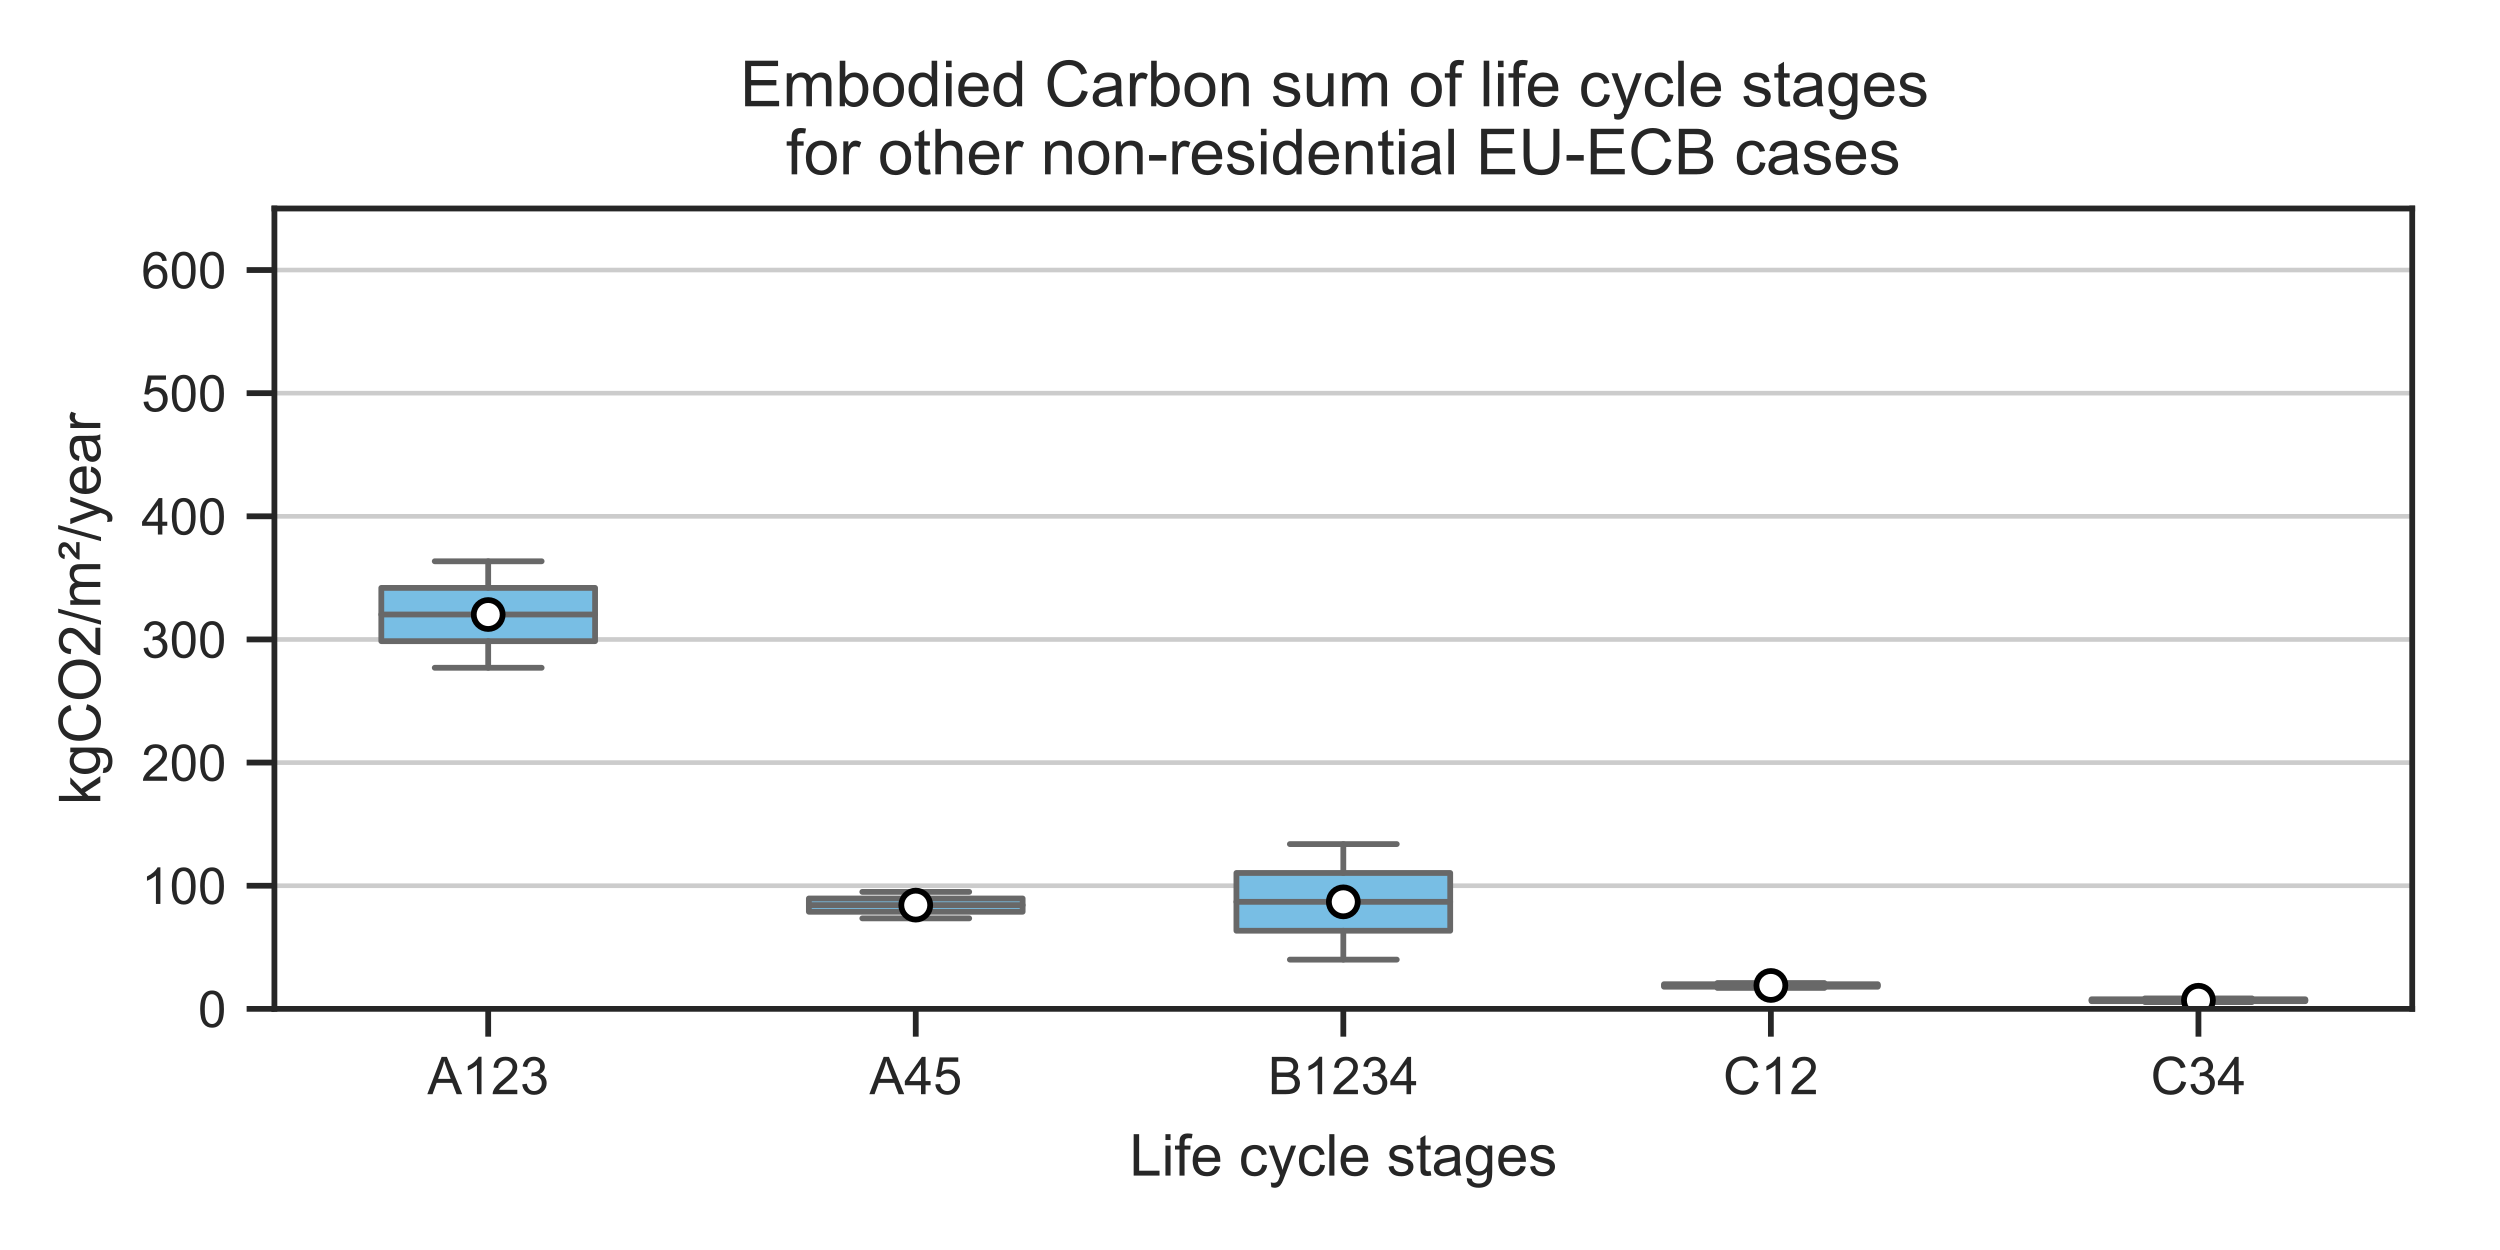 <?xml version="1.0" encoding="utf-8" standalone="no"?>
<!DOCTYPE svg PUBLIC "-//W3C//DTD SVG 1.1//EN"
  "http://www.w3.org/Graphics/SVG/1.1/DTD/svg11.dtd">
<!-- Created with matplotlib (http://matplotlib.org/) -->
<svg height="216pt" version="1.1" viewBox="0 0 432 216" width="432pt" xmlns="http://www.w3.org/2000/svg" xmlns:xlink="http://www.w3.org/1999/xlink">
 <defs>
  <style type="text/css">
*{stroke-linecap:butt;stroke-linejoin:round;}
  </style>
 </defs>
 <g id="figure_1">
  <g id="patch_1">
   <path d="M 0 216 
L 432 216 
L 432 0 
L 0 0 
z
" style="fill:#ffffff;"/>
  </g>
  <g id="axes_1">
   <g id="patch_2">
    <path d="M 47.418 174.332 
L 416.832 174.332 
L 416.832 36.024 
L 47.418 36.024 
z
" style="fill:#ffffff;"/>
   </g>
   <g id="matplotlib.axis_1">
    <g id="xtick_1">
     <g id="line2d_1">
      <defs>
       <path d="M 0 0 
L 0 4.8 
" id="m5467f6db87" style="stroke:#262626;"/>
      </defs>
      <g>
       <use style="fill:#262626;stroke:#262626;" x="84.359" xlink:href="#m5467f6db87" y="174.332"/>
      </g>
     </g>
     <g id="text_1">
      <!-- A123 -->
      <defs>
       <path d="M -0.141 0 
L 27.344 71.578 
L 37.547 71.578 
L 66.844 0 
L 56.062 0 
L 47.703 21.688 
L 17.781 21.688 
L 9.906 0 
z
M 20.516 29.391 
L 44.781 29.391 
L 37.312 49.219 
Q 33.891 58.25 32.234 64.062 
Q 30.859 57.172 28.375 50.391 
z
" id="ArialMT-41"/>
       <path d="M 37.25 0 
L 28.469 0 
L 28.469 56 
Q 25.297 52.984 20.141 49.953 
Q 14.984 46.922 10.891 45.406 
L 10.891 53.906 
Q 18.266 57.375 23.781 62.297 
Q 29.297 67.234 31.594 71.875 
L 37.25 71.875 
z
" id="ArialMT-31"/>
       <path d="M 50.344 8.453 
L 50.344 0 
L 3.031 0 
Q 2.938 3.172 4.047 6.109 
Q 5.859 10.938 9.828 15.625 
Q 13.812 20.312 21.344 26.469 
Q 33.016 36.031 37.109 41.625 
Q 41.219 47.219 41.219 52.203 
Q 41.219 57.422 37.469 61 
Q 33.734 64.594 27.734 64.594 
Q 21.391 64.594 17.578 60.781 
Q 13.766 56.984 13.719 50.25 
L 4.688 51.172 
Q 5.609 61.281 11.656 66.578 
Q 17.719 71.875 27.938 71.875 
Q 38.234 71.875 44.234 66.156 
Q 50.25 60.453 50.25 52 
Q 50.25 47.703 48.484 43.547 
Q 46.734 39.406 42.656 34.812 
Q 38.578 30.219 29.109 22.219 
Q 21.188 15.578 18.938 13.203 
Q 16.703 10.844 15.234 8.453 
z
" id="ArialMT-32"/>
       <path d="M 4.203 18.891 
L 12.984 20.062 
Q 14.5 12.594 18.141 9.297 
Q 21.781 6 27 6 
Q 33.203 6 37.469 10.297 
Q 41.75 14.594 41.75 20.953 
Q 41.75 27 37.797 30.922 
Q 33.844 34.859 27.734 34.859 
Q 25.25 34.859 21.531 33.891 
L 22.516 41.609 
Q 23.391 41.5 23.922 41.5 
Q 29.547 41.5 34.031 44.422 
Q 38.531 47.359 38.531 53.469 
Q 38.531 58.297 35.25 61.469 
Q 31.984 64.656 26.812 64.656 
Q 21.688 64.656 18.266 61.422 
Q 14.844 58.203 13.875 51.766 
L 5.078 53.328 
Q 6.688 62.156 12.391 67.016 
Q 18.109 71.875 26.609 71.875 
Q 32.469 71.875 37.391 69.359 
Q 42.328 66.844 44.938 62.5 
Q 47.562 58.156 47.562 53.266 
Q 47.562 48.641 45.062 44.828 
Q 42.578 41.016 37.703 38.766 
Q 44.047 37.312 47.562 32.688 
Q 51.078 28.078 51.078 21.141 
Q 51.078 11.766 44.234 5.25 
Q 37.406 -1.266 26.953 -1.266 
Q 17.531 -1.266 11.297 4.344 
Q 5.078 9.969 4.203 18.891 
z
" id="ArialMT-33"/>
      </defs>
      <g style="fill:#262626;" transform="translate(73.85 189.074)scale(0.09 -0.09)">
       <use xlink:href="#ArialMT-41"/>
       <use x="66.699" xlink:href="#ArialMT-31"/>
       <use x="122.314" xlink:href="#ArialMT-32"/>
       <use x="177.93" xlink:href="#ArialMT-33"/>
      </g>
     </g>
    </g>
    <g id="xtick_2">
     <g id="line2d_2">
      <g>
       <use style="fill:#262626;stroke:#262626;" x="158.242" xlink:href="#m5467f6db87" y="174.332"/>
      </g>
     </g>
     <g id="text_2">
      <!-- A45 -->
      <defs>
       <path d="M 32.328 0 
L 32.328 17.141 
L 1.266 17.141 
L 1.266 25.203 
L 33.938 71.578 
L 41.109 71.578 
L 41.109 25.203 
L 50.781 25.203 
L 50.781 17.141 
L 41.109 17.141 
L 41.109 0 
z
M 32.328 25.203 
L 32.328 57.469 
L 9.906 25.203 
z
" id="ArialMT-34"/>
       <path d="M 4.156 18.75 
L 13.375 19.531 
Q 14.406 12.797 18.141 9.391 
Q 21.875 6 27.156 6 
Q 33.5 6 37.891 10.781 
Q 42.281 15.578 42.281 23.484 
Q 42.281 31 38.062 35.344 
Q 33.844 39.703 27 39.703 
Q 22.75 39.703 19.328 37.766 
Q 15.922 35.844 13.969 32.766 
L 5.719 33.844 
L 12.641 70.609 
L 48.25 70.609 
L 48.25 62.203 
L 19.672 62.203 
L 15.828 42.969 
Q 22.266 47.469 29.344 47.469 
Q 38.719 47.469 45.156 40.969 
Q 51.609 34.469 51.609 24.266 
Q 51.609 14.547 45.953 7.469 
Q 39.062 -1.219 27.156 -1.219 
Q 17.391 -1.219 11.203 4.25 
Q 5.031 9.719 4.156 18.75 
z
" id="ArialMT-35"/>
      </defs>
      <g style="fill:#262626;" transform="translate(150.236 189.074)scale(0.09 -0.09)">
       <use xlink:href="#ArialMT-41"/>
       <use x="66.699" xlink:href="#ArialMT-34"/>
       <use x="122.314" xlink:href="#ArialMT-35"/>
      </g>
     </g>
    </g>
    <g id="xtick_3">
     <g id="line2d_3">
      <g>
       <use style="fill:#262626;stroke:#262626;" x="232.125" xlink:href="#m5467f6db87" y="174.332"/>
      </g>
     </g>
     <g id="text_3">
      <!-- B1234 -->
      <defs>
       <path d="M 7.328 0 
L 7.328 71.578 
L 34.188 71.578 
Q 42.391 71.578 47.344 69.406 
Q 52.297 67.234 55.094 62.719 
Q 57.906 58.203 57.906 53.266 
Q 57.906 48.688 55.422 44.625 
Q 52.938 40.578 47.906 38.094 
Q 54.391 36.188 57.875 31.594 
Q 61.375 27 61.375 20.75 
Q 61.375 15.719 59.25 11.391 
Q 57.125 7.078 54 4.734 
Q 50.875 2.391 46.156 1.188 
Q 41.453 0 34.625 0 
z
M 16.797 41.5 
L 32.281 41.5 
Q 38.578 41.5 41.312 42.328 
Q 44.922 43.406 46.75 45.891 
Q 48.578 48.391 48.578 52.156 
Q 48.578 55.719 46.875 58.422 
Q 45.172 61.141 41.984 62.141 
Q 38.812 63.141 31.109 63.141 
L 16.797 63.141 
z
M 16.797 8.453 
L 34.625 8.453 
Q 39.203 8.453 41.062 8.797 
Q 44.344 9.375 46.531 10.734 
Q 48.734 12.109 50.141 14.719 
Q 51.562 17.328 51.562 20.75 
Q 51.562 24.75 49.516 27.703 
Q 47.469 30.672 43.828 31.859 
Q 40.188 33.062 33.344 33.062 
L 16.797 33.062 
z
" id="ArialMT-42"/>
      </defs>
      <g style="fill:#262626;" transform="translate(219.114 189.074)scale(0.09 -0.09)">
       <use xlink:href="#ArialMT-42"/>
       <use x="66.699" xlink:href="#ArialMT-31"/>
       <use x="122.314" xlink:href="#ArialMT-32"/>
       <use x="177.93" xlink:href="#ArialMT-33"/>
       <use x="233.545" xlink:href="#ArialMT-34"/>
      </g>
     </g>
    </g>
    <g id="xtick_4">
     <g id="line2d_4">
      <g>
       <use style="fill:#262626;stroke:#262626;" x="306.008" xlink:href="#m5467f6db87" y="174.332"/>
      </g>
     </g>
     <g id="text_4">
      <!-- C12 -->
      <defs>
       <path d="M 58.797 25.094 
L 68.266 22.703 
Q 65.281 11.031 57.547 4.906 
Q 49.812 -1.219 38.625 -1.219 
Q 27.047 -1.219 19.797 3.484 
Q 12.547 8.203 8.766 17.141 
Q 4.984 26.078 4.984 36.328 
Q 4.984 47.516 9.25 55.828 
Q 13.531 64.156 21.406 68.469 
Q 29.297 72.797 38.766 72.797 
Q 49.516 72.797 56.828 67.328 
Q 64.156 61.859 67.047 51.953 
L 57.719 49.75 
Q 55.219 57.562 50.484 61.125 
Q 45.75 64.703 38.578 64.703 
Q 30.328 64.703 24.781 60.734 
Q 19.234 56.781 16.984 50.109 
Q 14.75 43.453 14.75 36.375 
Q 14.75 27.25 17.406 20.438 
Q 20.062 13.625 25.672 10.25 
Q 31.297 6.891 37.844 6.891 
Q 45.797 6.891 51.312 11.469 
Q 56.844 16.062 58.797 25.094 
z
" id="ArialMT-43"/>
      </defs>
      <g style="fill:#262626;" transform="translate(297.753 189.074)scale(0.09 -0.09)">
       <use xlink:href="#ArialMT-43"/>
       <use x="72.217" xlink:href="#ArialMT-31"/>
       <use x="127.832" xlink:href="#ArialMT-32"/>
      </g>
     </g>
    </g>
    <g id="xtick_5">
     <g id="line2d_5">
      <g>
       <use style="fill:#262626;stroke:#262626;" x="379.891" xlink:href="#m5467f6db87" y="174.332"/>
      </g>
     </g>
     <g id="text_5">
      <!-- C34 -->
      <g style="fill:#262626;" transform="translate(371.636 189.074)scale(0.09 -0.09)">
       <use xlink:href="#ArialMT-43"/>
       <use x="72.217" xlink:href="#ArialMT-33"/>
       <use x="127.832" xlink:href="#ArialMT-34"/>
      </g>
     </g>
    </g>
    <g id="text_6">
     <!-- Life cycle stages -->
     <defs>
      <path d="M 7.328 0 
L 7.328 71.578 
L 16.797 71.578 
L 16.797 8.453 
L 52.047 8.453 
L 52.047 0 
z
" id="ArialMT-4c"/>
      <path d="M 6.641 61.469 
L 6.641 71.578 
L 15.438 71.578 
L 15.438 61.469 
z
M 6.641 0 
L 6.641 51.859 
L 15.438 51.859 
L 15.438 0 
z
" id="ArialMT-69"/>
      <path d="M 8.688 0 
L 8.688 45.016 
L 0.922 45.016 
L 0.922 51.859 
L 8.688 51.859 
L 8.688 57.375 
Q 8.688 62.594 9.625 65.141 
Q 10.891 68.562 14.078 70.672 
Q 17.281 72.797 23.047 72.797 
Q 26.766 72.797 31.25 71.922 
L 29.938 64.266 
Q 27.203 64.75 24.75 64.75 
Q 20.75 64.75 19.094 63.031 
Q 17.438 61.328 17.438 56.641 
L 17.438 51.859 
L 27.547 51.859 
L 27.547 45.016 
L 17.438 45.016 
L 17.438 0 
z
" id="ArialMT-66"/>
      <path d="M 42.094 16.703 
L 51.172 15.578 
Q 49.031 7.625 43.219 3.219 
Q 37.406 -1.172 28.375 -1.172 
Q 17 -1.172 10.328 5.828 
Q 3.656 12.844 3.656 25.484 
Q 3.656 38.578 10.391 45.797 
Q 17.141 53.031 27.875 53.031 
Q 38.281 53.031 44.875 45.953 
Q 51.469 38.875 51.469 26.031 
Q 51.469 25.25 51.422 23.688 
L 12.75 23.688 
Q 13.234 15.141 17.578 10.594 
Q 21.922 6.062 28.422 6.062 
Q 33.25 6.062 36.672 8.594 
Q 40.094 11.141 42.094 16.703 
z
M 13.234 30.906 
L 42.188 30.906 
Q 41.609 37.453 38.875 40.719 
Q 34.672 45.797 27.984 45.797 
Q 21.922 45.797 17.797 41.75 
Q 13.672 37.703 13.234 30.906 
z
" id="ArialMT-65"/>
      <path id="ArialMT-20"/>
      <path d="M 40.438 19 
L 49.078 17.875 
Q 47.656 8.938 41.812 3.875 
Q 35.984 -1.172 27.484 -1.172 
Q 16.844 -1.172 10.375 5.781 
Q 3.906 12.75 3.906 25.734 
Q 3.906 34.125 6.688 40.422 
Q 9.469 46.734 15.156 49.875 
Q 20.844 53.031 27.547 53.031 
Q 35.984 53.031 41.359 48.75 
Q 46.734 44.484 48.25 36.625 
L 39.703 35.297 
Q 38.484 40.531 35.375 43.156 
Q 32.281 45.797 27.875 45.797 
Q 21.234 45.797 17.078 41.031 
Q 12.938 36.281 12.938 25.984 
Q 12.938 15.531 16.938 10.797 
Q 20.953 6.062 27.391 6.062 
Q 32.562 6.062 36.031 9.234 
Q 39.5 12.406 40.438 19 
z
" id="ArialMT-63"/>
      <path d="M 6.203 -19.969 
L 5.219 -11.719 
Q 8.109 -12.5 10.25 -12.5 
Q 13.188 -12.5 14.938 -11.516 
Q 16.703 -10.547 17.828 -8.797 
Q 18.656 -7.469 20.516 -2.25 
Q 20.75 -1.516 21.297 -0.094 
L 1.609 51.859 
L 11.078 51.859 
L 21.875 21.828 
Q 23.969 16.109 25.641 9.812 
Q 27.156 15.875 29.25 21.625 
L 40.328 51.859 
L 49.125 51.859 
L 29.391 -0.875 
Q 26.219 -9.422 24.469 -12.641 
Q 22.125 -17 19.094 -19.016 
Q 16.062 -21.047 11.859 -21.047 
Q 9.328 -21.047 6.203 -19.969 
z
" id="ArialMT-79"/>
      <path d="M 6.391 0 
L 6.391 71.578 
L 15.188 71.578 
L 15.188 0 
z
" id="ArialMT-6c"/>
      <path d="M 3.078 15.484 
L 11.766 16.844 
Q 12.5 11.625 15.844 8.844 
Q 19.188 6.062 25.203 6.062 
Q 31.25 6.062 34.172 8.516 
Q 37.109 10.984 37.109 14.312 
Q 37.109 17.281 34.516 19 
Q 32.719 20.172 25.531 21.969 
Q 15.875 24.422 12.141 26.203 
Q 8.406 27.984 6.469 31.125 
Q 4.547 34.281 4.547 38.094 
Q 4.547 41.547 6.125 44.5 
Q 7.719 47.469 10.453 49.422 
Q 12.5 50.922 16.031 51.969 
Q 19.578 53.031 23.641 53.031 
Q 29.734 53.031 34.344 51.266 
Q 38.969 49.516 41.156 46.5 
Q 43.359 43.5 44.188 38.484 
L 35.594 37.312 
Q 35.016 41.312 32.203 43.547 
Q 29.391 45.797 24.266 45.797 
Q 18.219 45.797 15.625 43.797 
Q 13.031 41.797 13.031 39.109 
Q 13.031 37.406 14.109 36.031 
Q 15.188 34.625 17.484 33.688 
Q 18.797 33.203 25.25 31.453 
Q 34.578 28.953 38.25 27.359 
Q 41.938 25.781 44.031 22.75 
Q 46.141 19.734 46.141 15.234 
Q 46.141 10.844 43.578 6.953 
Q 41.016 3.078 36.172 0.953 
Q 31.344 -1.172 25.25 -1.172 
Q 15.141 -1.172 9.844 3.031 
Q 4.547 7.234 3.078 15.484 
z
" id="ArialMT-73"/>
      <path d="M 25.781 7.859 
L 27.047 0.094 
Q 23.344 -0.688 20.406 -0.688 
Q 15.625 -0.688 12.984 0.828 
Q 10.359 2.344 9.281 4.812 
Q 8.203 7.281 8.203 15.188 
L 8.203 45.016 
L 1.766 45.016 
L 1.766 51.859 
L 8.203 51.859 
L 8.203 64.703 
L 16.938 69.969 
L 16.938 51.859 
L 25.781 51.859 
L 25.781 45.016 
L 16.938 45.016 
L 16.938 14.703 
Q 16.938 10.938 17.406 9.859 
Q 17.875 8.797 18.922 8.156 
Q 19.969 7.516 21.922 7.516 
Q 23.391 7.516 25.781 7.859 
z
" id="ArialMT-74"/>
      <path d="M 40.438 6.391 
Q 35.547 2.25 31.031 0.531 
Q 26.516 -1.172 21.344 -1.172 
Q 12.797 -1.172 8.203 3 
Q 3.609 7.172 3.609 13.672 
Q 3.609 17.484 5.344 20.625 
Q 7.078 23.781 9.891 25.688 
Q 12.703 27.594 16.219 28.562 
Q 18.797 29.25 24.031 29.891 
Q 34.672 31.156 39.703 32.906 
Q 39.75 34.719 39.75 35.203 
Q 39.75 40.578 37.25 42.781 
Q 33.891 45.75 27.25 45.75 
Q 21.047 45.75 18.094 43.578 
Q 15.141 41.406 13.719 35.891 
L 5.125 37.062 
Q 6.297 42.578 8.984 45.969 
Q 11.672 49.359 16.75 51.188 
Q 21.828 53.031 28.516 53.031 
Q 35.156 53.031 39.297 51.469 
Q 43.453 49.906 45.406 47.531 
Q 47.359 45.172 48.141 41.547 
Q 48.578 39.312 48.578 33.453 
L 48.578 21.734 
Q 48.578 9.469 49.141 6.219 
Q 49.703 2.984 51.375 0 
L 42.188 0 
Q 40.828 2.734 40.438 6.391 
z
M 39.703 26.031 
Q 34.906 24.078 25.344 22.703 
Q 19.922 21.922 17.672 20.938 
Q 15.438 19.969 14.203 18.094 
Q 12.984 16.219 12.984 13.922 
Q 12.984 10.406 15.641 8.062 
Q 18.312 5.719 23.438 5.719 
Q 28.516 5.719 32.469 7.938 
Q 36.422 10.156 38.281 14.016 
Q 39.703 17 39.703 22.797 
z
" id="ArialMT-61"/>
      <path d="M 4.984 -4.297 
L 13.531 -5.562 
Q 14.062 -9.516 16.5 -11.328 
Q 19.781 -13.766 25.438 -13.766 
Q 31.547 -13.766 34.859 -11.328 
Q 38.188 -8.891 39.359 -4.5 
Q 40.047 -1.812 39.984 6.781 
Q 34.234 0 25.641 0 
Q 14.938 0 9.078 7.719 
Q 3.219 15.438 3.219 26.219 
Q 3.219 33.641 5.906 39.906 
Q 8.594 46.188 13.688 49.609 
Q 18.797 53.031 25.688 53.031 
Q 34.859 53.031 40.828 45.609 
L 40.828 51.859 
L 48.922 51.859 
L 48.922 7.031 
Q 48.922 -5.078 46.453 -10.125 
Q 44 -15.188 38.641 -18.109 
Q 33.297 -21.047 25.484 -21.047 
Q 16.219 -21.047 10.5 -16.875 
Q 4.781 -12.703 4.984 -4.297 
z
M 12.25 26.859 
Q 12.25 16.656 16.297 11.969 
Q 20.359 7.281 26.469 7.281 
Q 32.516 7.281 36.609 11.938 
Q 40.719 16.609 40.719 26.562 
Q 40.719 36.078 36.5 40.906 
Q 32.281 45.75 26.312 45.75 
Q 20.453 45.75 16.344 40.984 
Q 12.25 36.234 12.25 26.859 
z
" id="ArialMT-67"/>
     </defs>
     <g style="fill:#262626;" transform="translate(195.164 203.142)scale(0.1 -0.1)">
      <use xlink:href="#ArialMT-4c"/>
      <use x="55.615" xlink:href="#ArialMT-69"/>
      <use x="77.832" xlink:href="#ArialMT-66"/>
      <use x="105.615" xlink:href="#ArialMT-65"/>
      <use x="161.23" xlink:href="#ArialMT-20"/>
      <use x="189.014" xlink:href="#ArialMT-63"/>
      <use x="239.014" xlink:href="#ArialMT-79"/>
      <use x="289.014" xlink:href="#ArialMT-63"/>
      <use x="339.014" xlink:href="#ArialMT-6c"/>
      <use x="361.23" xlink:href="#ArialMT-65"/>
      <use x="416.846" xlink:href="#ArialMT-20"/>
      <use x="444.629" xlink:href="#ArialMT-73"/>
      <use x="494.629" xlink:href="#ArialMT-74"/>
      <use x="522.412" xlink:href="#ArialMT-61"/>
      <use x="578.027" xlink:href="#ArialMT-67"/>
      <use x="633.643" xlink:href="#ArialMT-65"/>
      <use x="689.258" xlink:href="#ArialMT-73"/>
     </g>
    </g>
   </g>
   <g id="matplotlib.axis_2">
    <g id="ytick_1">
     <g id="line2d_6">
      <path clip-path="url(#p25a6fee3be)" d="M 47.418 174.332 
L 416.832 174.332 
" style="fill:none;stroke:#cccccc;stroke-linecap:round;stroke-width:0.8;"/>
     </g>
     <g id="line2d_7">
      <defs>
       <path d="M 0 0 
L -4.8 0 
" id="ma7ec8ce6bd" style="stroke:#262626;"/>
      </defs>
      <g>
       <use style="fill:#262626;stroke:#262626;" x="47.418" xlink:href="#ma7ec8ce6bd" y="174.332"/>
      </g>
     </g>
     <g id="text_7">
      <!-- 0 -->
      <defs>
       <path d="M 4.156 35.297 
Q 4.156 48 6.766 55.734 
Q 9.375 63.484 14.516 67.672 
Q 19.672 71.875 27.484 71.875 
Q 33.25 71.875 37.594 69.547 
Q 41.938 67.234 44.766 62.859 
Q 47.609 58.5 49.219 52.219 
Q 50.828 45.953 50.828 35.297 
Q 50.828 22.703 48.234 14.969 
Q 45.656 7.234 40.5 3 
Q 35.359 -1.219 27.484 -1.219 
Q 17.141 -1.219 11.234 6.203 
Q 4.156 15.141 4.156 35.297 
z
M 13.188 35.297 
Q 13.188 17.672 17.312 11.828 
Q 21.438 6 27.484 6 
Q 33.547 6 37.672 11.859 
Q 41.797 17.719 41.797 35.297 
Q 41.797 52.984 37.672 58.781 
Q 33.547 64.594 27.391 64.594 
Q 21.344 64.594 17.719 59.469 
Q 13.188 52.938 13.188 35.297 
z
" id="ArialMT-30"/>
      </defs>
      <g style="fill:#262626;" transform="translate(34.224 177.481)scale(0.088 -0.088)">
       <use xlink:href="#ArialMT-30"/>
      </g>
     </g>
    </g>
    <g id="ytick_2">
     <g id="line2d_8">
      <path clip-path="url(#p25a6fee3be)" d="M 47.418 153.054 
L 416.832 153.054 
" style="fill:none;stroke:#cccccc;stroke-linecap:round;stroke-width:0.8;"/>
     </g>
     <g id="line2d_9">
      <g>
       <use style="fill:#262626;stroke:#262626;" x="47.418" xlink:href="#ma7ec8ce6bd" y="153.054"/>
      </g>
     </g>
     <g id="text_8">
      <!-- 100 -->
      <g style="fill:#262626;" transform="translate(24.437 156.203)scale(0.088 -0.088)">
       <use xlink:href="#ArialMT-31"/>
       <use x="55.615" xlink:href="#ArialMT-30"/>
       <use x="111.23" xlink:href="#ArialMT-30"/>
      </g>
     </g>
    </g>
    <g id="ytick_3">
     <g id="line2d_10">
      <path clip-path="url(#p25a6fee3be)" d="M 47.418 131.776 
L 416.832 131.776 
" style="fill:none;stroke:#cccccc;stroke-linecap:round;stroke-width:0.8;"/>
     </g>
     <g id="line2d_11">
      <g>
       <use style="fill:#262626;stroke:#262626;" x="47.418" xlink:href="#ma7ec8ce6bd" y="131.776"/>
      </g>
     </g>
     <g id="text_9">
      <!-- 200 -->
      <g style="fill:#262626;" transform="translate(24.437 134.925)scale(0.088 -0.088)">
       <use xlink:href="#ArialMT-32"/>
       <use x="55.615" xlink:href="#ArialMT-30"/>
       <use x="111.23" xlink:href="#ArialMT-30"/>
      </g>
     </g>
    </g>
    <g id="ytick_4">
     <g id="line2d_12">
      <path clip-path="url(#p25a6fee3be)" d="M 47.418 110.498 
L 416.832 110.498 
" style="fill:none;stroke:#cccccc;stroke-linecap:round;stroke-width:0.8;"/>
     </g>
     <g id="line2d_13">
      <g>
       <use style="fill:#262626;stroke:#262626;" x="47.418" xlink:href="#ma7ec8ce6bd" y="110.498"/>
      </g>
     </g>
     <g id="text_10">
      <!-- 300 -->
      <g style="fill:#262626;" transform="translate(24.437 113.647)scale(0.088 -0.088)">
       <use xlink:href="#ArialMT-33"/>
       <use x="55.615" xlink:href="#ArialMT-30"/>
       <use x="111.23" xlink:href="#ArialMT-30"/>
      </g>
     </g>
    </g>
    <g id="ytick_5">
     <g id="line2d_14">
      <path clip-path="url(#p25a6fee3be)" d="M 47.418 89.22 
L 416.832 89.22 
" style="fill:none;stroke:#cccccc;stroke-linecap:round;stroke-width:0.8;"/>
     </g>
     <g id="line2d_15">
      <g>
       <use style="fill:#262626;stroke:#262626;" x="47.418" xlink:href="#ma7ec8ce6bd" y="89.22"/>
      </g>
     </g>
     <g id="text_11">
      <!-- 400 -->
      <g style="fill:#262626;" transform="translate(24.437 92.369)scale(0.088 -0.088)">
       <use xlink:href="#ArialMT-34"/>
       <use x="55.615" xlink:href="#ArialMT-30"/>
       <use x="111.23" xlink:href="#ArialMT-30"/>
      </g>
     </g>
    </g>
    <g id="ytick_6">
     <g id="line2d_16">
      <path clip-path="url(#p25a6fee3be)" d="M 47.418 67.941 
L 416.832 67.941 
" style="fill:none;stroke:#cccccc;stroke-linecap:round;stroke-width:0.8;"/>
     </g>
     <g id="line2d_17">
      <g>
       <use style="fill:#262626;stroke:#262626;" x="47.418" xlink:href="#ma7ec8ce6bd" y="67.941"/>
      </g>
     </g>
     <g id="text_12">
      <!-- 500 -->
      <g style="fill:#262626;" transform="translate(24.437 71.091)scale(0.088 -0.088)">
       <use xlink:href="#ArialMT-35"/>
       <use x="55.615" xlink:href="#ArialMT-30"/>
       <use x="111.23" xlink:href="#ArialMT-30"/>
      </g>
     </g>
    </g>
    <g id="ytick_7">
     <g id="line2d_18">
      <path clip-path="url(#p25a6fee3be)" d="M 47.418 46.663 
L 416.832 46.663 
" style="fill:none;stroke:#cccccc;stroke-linecap:round;stroke-width:0.8;"/>
     </g>
     <g id="line2d_19">
      <g>
       <use style="fill:#262626;stroke:#262626;" x="47.418" xlink:href="#ma7ec8ce6bd" y="46.663"/>
      </g>
     </g>
     <g id="text_13">
      <!-- 600 -->
      <defs>
       <path d="M 49.75 54.047 
L 41.016 53.375 
Q 39.844 58.547 37.703 60.891 
Q 34.125 64.656 28.906 64.656 
Q 24.703 64.656 21.531 62.312 
Q 17.391 59.281 14.984 53.469 
Q 12.594 47.656 12.5 36.922 
Q 15.672 41.75 20.266 44.094 
Q 24.859 46.438 29.891 46.438 
Q 38.672 46.438 44.844 39.969 
Q 51.031 33.5 51.031 23.25 
Q 51.031 16.5 48.125 10.719 
Q 45.219 4.938 40.141 1.859 
Q 35.062 -1.219 28.609 -1.219 
Q 17.625 -1.219 10.688 6.859 
Q 3.766 14.938 3.766 33.5 
Q 3.766 54.25 11.422 63.672 
Q 18.109 71.875 29.438 71.875 
Q 37.891 71.875 43.281 67.141 
Q 48.688 62.406 49.75 54.047 
z
M 13.875 23.188 
Q 13.875 18.656 15.797 14.5 
Q 17.719 10.359 21.188 8.172 
Q 24.656 6 28.469 6 
Q 34.031 6 38.031 10.484 
Q 42.047 14.984 42.047 22.703 
Q 42.047 30.125 38.078 34.391 
Q 34.125 38.672 28.125 38.672 
Q 22.172 38.672 18.016 34.391 
Q 13.875 30.125 13.875 23.188 
z
" id="ArialMT-36"/>
      </defs>
      <g style="fill:#262626;" transform="translate(24.437 49.813)scale(0.088 -0.088)">
       <use xlink:href="#ArialMT-36"/>
       <use x="55.615" xlink:href="#ArialMT-30"/>
       <use x="111.23" xlink:href="#ArialMT-30"/>
      </g>
     </g>
    </g>
    <g id="text_14">
     <!-- kgCO2/m²/year -->
     <defs>
      <path d="M 6.641 0 
L 6.641 71.578 
L 15.438 71.578 
L 15.438 30.766 
L 36.234 51.859 
L 47.609 51.859 
L 27.781 32.625 
L 49.609 0 
L 38.766 0 
L 21.625 26.516 
L 15.438 20.562 
L 15.438 0 
z
" id="ArialMT-6b"/>
      <path d="M 4.828 34.859 
Q 4.828 52.688 14.391 62.766 
Q 23.969 72.859 39.109 72.859 
Q 49.031 72.859 56.984 68.109 
Q 64.938 63.375 69.109 54.906 
Q 73.297 46.438 73.297 35.688 
Q 73.297 24.812 68.891 16.219 
Q 64.5 7.625 56.438 3.203 
Q 48.391 -1.219 39.062 -1.219 
Q 28.953 -1.219 20.984 3.656 
Q 13.031 8.547 8.922 16.984 
Q 4.828 25.438 4.828 34.859 
z
M 14.594 34.719 
Q 14.594 21.781 21.547 14.328 
Q 28.516 6.891 39.016 6.891 
Q 49.703 6.891 56.609 14.406 
Q 63.531 21.922 63.531 35.75 
Q 63.531 44.484 60.578 51 
Q 57.625 57.516 51.922 61.109 
Q 46.234 64.703 39.156 64.703 
Q 29.109 64.703 21.844 57.781 
Q 14.594 50.875 14.594 34.719 
z
" id="ArialMT-4f"/>
      <path d="M 0 -1.219 
L 20.75 72.797 
L 27.781 72.797 
L 7.078 -1.219 
z
" id="ArialMT-2f"/>
      <path d="M 6.594 0 
L 6.594 51.859 
L 14.453 51.859 
L 14.453 44.578 
Q 16.891 48.391 20.938 50.703 
Q 25 53.031 30.172 53.031 
Q 35.938 53.031 39.625 50.641 
Q 43.312 48.25 44.828 43.953 
Q 50.984 53.031 60.844 53.031 
Q 68.562 53.031 72.703 48.75 
Q 76.859 44.484 76.859 35.594 
L 76.859 0 
L 68.109 0 
L 68.109 32.672 
Q 68.109 37.938 67.25 40.25 
Q 66.406 42.578 64.156 43.984 
Q 61.922 45.406 58.891 45.406 
Q 53.422 45.406 49.797 41.766 
Q 46.188 38.141 46.188 30.125 
L 46.188 0 
L 37.406 0 
L 37.406 33.688 
Q 37.406 39.547 35.25 42.469 
Q 33.109 45.406 28.219 45.406 
Q 24.516 45.406 21.359 43.453 
Q 18.219 41.5 16.797 37.734 
Q 15.375 33.984 15.375 26.906 
L 15.375 0 
z
" id="ArialMT-6d"/>
      <path d="M 1.219 35.797 
Q 1.516 38.578 3.516 41.359 
Q 6.594 45.562 13.625 50.656 
Q 20.656 55.766 21.969 57.234 
Q 23.781 59.234 23.781 61.328 
Q 23.781 63.672 22.062 65.188 
Q 20.359 66.703 17.047 66.703 
Q 13.812 66.703 12.219 65.547 
Q 10.641 64.406 9.625 61.141 
L 2.25 61.922 
Q 3.656 67.328 7.141 69.891 
Q 10.641 72.469 17.188 72.469 
Q 24.562 72.469 28 69.578 
Q 31.453 66.703 31.453 62.547 
Q 31.453 58.453 28.562 54.781 
Q 26.375 52.047 18.562 46.438 
Q 14.5 43.453 12.797 41.703 
L 31.641 41.703 
L 31.641 35.797 
z
" id="ArialMT-b2"/>
      <path d="M 6.5 0 
L 6.5 51.859 
L 14.406 51.859 
L 14.406 44 
Q 17.438 49.516 20 51.266 
Q 22.562 53.031 25.641 53.031 
Q 30.078 53.031 34.672 50.203 
L 31.641 42.047 
Q 28.422 43.953 25.203 43.953 
Q 22.312 43.953 20.016 42.219 
Q 17.719 40.484 16.75 37.406 
Q 15.281 32.719 15.281 27.156 
L 15.281 0 
z
" id="ArialMT-72"/>
     </defs>
     <g style="fill:#262626;" transform="translate(17.332 139.073)rotate(-90)scale(0.1 -0.1)">
      <use xlink:href="#ArialMT-6b"/>
      <use x="50" xlink:href="#ArialMT-67"/>
      <use x="105.615" xlink:href="#ArialMT-43"/>
      <use x="177.832" xlink:href="#ArialMT-4f"/>
      <use x="255.615" xlink:href="#ArialMT-32"/>
      <use x="311.23" xlink:href="#ArialMT-2f"/>
      <use x="339.014" xlink:href="#ArialMT-6d"/>
      <use x="422.314" xlink:href="#ArialMT-b2"/>
      <use x="455.615" xlink:href="#ArialMT-2f"/>
      <use x="483.398" xlink:href="#ArialMT-79"/>
      <use x="533.398" xlink:href="#ArialMT-65"/>
      <use x="589.014" xlink:href="#ArialMT-61"/>
      <use x="644.629" xlink:href="#ArialMT-72"/>
     </g>
    </g>
   </g>
   <g id="patch_3">
    <path clip-path="url(#p25a6fee3be)" d="M 65.889 110.791 
L 102.83 110.791 
L 102.83 101.589 
L 65.889 101.589 
L 65.889 110.791 
z
" style="fill:#78bee4;stroke:#686868;stroke-linejoin:miter;"/>
   </g>
   <g id="patch_4">
    <path clip-path="url(#p25a6fee3be)" d="M 139.772 157.549 
L 176.713 157.549 
L 176.713 155.261 
L 139.772 155.261 
L 139.772 157.549 
z
" style="fill:#78bee4;stroke:#686868;stroke-linejoin:miter;"/>
   </g>
   <g id="patch_5">
    <path clip-path="url(#p25a6fee3be)" d="M 213.654 160.831 
L 250.596 160.831 
L 250.596 150.85 
L 213.654 150.85 
L 213.654 160.831 
z
" style="fill:#78bee4;stroke:#686868;stroke-linejoin:miter;"/>
   </g>
   <g id="patch_6">
    <path clip-path="url(#p25a6fee3be)" d="M 287.537 170.502 
L 324.478 170.502 
L 324.478 170.076 
L 287.537 170.076 
L 287.537 170.502 
z
" style="fill:#78bee4;stroke:#686868;stroke-linejoin:miter;"/>
   </g>
   <g id="patch_7">
    <path clip-path="url(#p25a6fee3be)" d="M 361.42 173.002 
L 398.361 173.002 
L 398.361 172.683 
L 361.42 172.683 
L 361.42 173.002 
z
" style="fill:#78bee4;stroke:#686868;stroke-linejoin:miter;"/>
   </g>
   <g id="line2d_20">
    <path clip-path="url(#p25a6fee3be)" d="M 84.359 110.791 
L 84.359 115.392 
" style="fill:none;stroke:#686868;stroke-linecap:round;"/>
   </g>
   <g id="line2d_21">
    <path clip-path="url(#p25a6fee3be)" d="M 84.359 101.589 
L 84.359 96.988 
" style="fill:none;stroke:#686868;stroke-linecap:round;"/>
   </g>
   <g id="line2d_22">
    <path clip-path="url(#p25a6fee3be)" d="M 75.124 115.392 
L 93.595 115.392 
" style="fill:none;stroke:#686868;stroke-linecap:round;"/>
   </g>
   <g id="line2d_23">
    <path clip-path="url(#p25a6fee3be)" d="M 75.124 96.988 
L 93.595 96.988 
" style="fill:none;stroke:#686868;stroke-linecap:round;"/>
   </g>
   <g id="line2d_24"/>
   <g id="line2d_25">
    <path clip-path="url(#p25a6fee3be)" d="M 158.242 157.549 
L 158.242 158.693 
" style="fill:none;stroke:#686868;stroke-linecap:round;"/>
   </g>
   <g id="line2d_26">
    <path clip-path="url(#p25a6fee3be)" d="M 158.242 155.261 
L 158.242 154.118 
" style="fill:none;stroke:#686868;stroke-linecap:round;"/>
   </g>
   <g id="line2d_27">
    <path clip-path="url(#p25a6fee3be)" d="M 149.007 158.693 
L 167.478 158.693 
" style="fill:none;stroke:#686868;stroke-linecap:round;"/>
   </g>
   <g id="line2d_28">
    <path clip-path="url(#p25a6fee3be)" d="M 149.007 154.118 
L 167.478 154.118 
" style="fill:none;stroke:#686868;stroke-linecap:round;"/>
   </g>
   <g id="line2d_29"/>
   <g id="line2d_30">
    <path clip-path="url(#p25a6fee3be)" d="M 232.125 160.831 
L 232.125 165.821 
" style="fill:none;stroke:#686868;stroke-linecap:round;"/>
   </g>
   <g id="line2d_31">
    <path clip-path="url(#p25a6fee3be)" d="M 232.125 150.85 
L 232.125 145.86 
" style="fill:none;stroke:#686868;stroke-linecap:round;"/>
   </g>
   <g id="line2d_32">
    <path clip-path="url(#p25a6fee3be)" d="M 222.89 165.821 
L 241.36 165.821 
" style="fill:none;stroke:#686868;stroke-linecap:round;"/>
   </g>
   <g id="line2d_33">
    <path clip-path="url(#p25a6fee3be)" d="M 222.89 145.86 
L 241.36 145.86 
" style="fill:none;stroke:#686868;stroke-linecap:round;"/>
   </g>
   <g id="line2d_34"/>
   <g id="line2d_35">
    <path clip-path="url(#p25a6fee3be)" d="M 306.008 170.502 
L 306.008 170.715 
" style="fill:none;stroke:#686868;stroke-linecap:round;"/>
   </g>
   <g id="line2d_36">
    <path clip-path="url(#p25a6fee3be)" d="M 306.008 170.076 
L 306.008 169.864 
" style="fill:none;stroke:#686868;stroke-linecap:round;"/>
   </g>
   <g id="line2d_37">
    <path clip-path="url(#p25a6fee3be)" d="M 296.772 170.715 
L 315.243 170.715 
" style="fill:none;stroke:#686868;stroke-linecap:round;"/>
   </g>
   <g id="line2d_38">
    <path clip-path="url(#p25a6fee3be)" d="M 296.772 169.864 
L 315.243 169.864 
" style="fill:none;stroke:#686868;stroke-linecap:round;"/>
   </g>
   <g id="line2d_39"/>
   <g id="line2d_40">
    <path clip-path="url(#p25a6fee3be)" d="M 379.891 173.002 
L 379.891 173.162 
" style="fill:none;stroke:#686868;stroke-linecap:round;"/>
   </g>
   <g id="line2d_41">
    <path clip-path="url(#p25a6fee3be)" d="M 379.891 172.683 
L 379.891 172.523 
" style="fill:none;stroke:#686868;stroke-linecap:round;"/>
   </g>
   <g id="line2d_42">
    <path clip-path="url(#p25a6fee3be)" d="M 370.655 173.162 
L 389.126 173.162 
" style="fill:none;stroke:#686868;stroke-linecap:round;"/>
   </g>
   <g id="line2d_43">
    <path clip-path="url(#p25a6fee3be)" d="M 370.655 172.523 
L 389.126 172.523 
" style="fill:none;stroke:#686868;stroke-linecap:round;"/>
   </g>
   <g id="line2d_44"/>
   <g id="line2d_45">
    <path clip-path="url(#p25a6fee3be)" d="M 65.889 106.19 
L 102.83 106.19 
" style="fill:none;stroke:#686868;stroke-linecap:round;"/>
   </g>
   <g id="line2d_46">
    <path clip-path="url(#p25a6fee3be)" d="M 84.359 106.19 
" style="fill:none;stroke:#0076b4;stroke-dasharray:3.7,1.6;stroke-dashoffset:0;"/>
    <defs>
     <path d="M 0 2.5 
C 0.663 2.5 1.299 2.237 1.768 1.768 
C 2.237 1.299 2.5 0.663 2.5 0 
C 2.5 -0.663 2.237 -1.299 1.768 -1.768 
C 1.299 -2.237 0.663 -2.5 0 -2.5 
C -0.663 -2.5 -1.299 -2.237 -1.768 -1.768 
C -2.237 -1.299 -2.5 -0.663 -2.5 0 
C -2.5 0.663 -2.237 1.299 -1.768 1.768 
C -1.299 2.237 -0.663 2.5 0 2.5 
z
" id="m27d39dda2e" style="stroke:#000000;"/>
    </defs>
    <g clip-path="url(#p25a6fee3be)">
     <use style="fill:#ffffff;stroke:#000000;" x="84.359" xlink:href="#m27d39dda2e" y="106.19"/>
    </g>
   </g>
   <g id="line2d_47">
    <path clip-path="url(#p25a6fee3be)" d="M 139.772 156.405 
L 176.713 156.405 
" style="fill:none;stroke:#686868;stroke-linecap:round;"/>
   </g>
   <g id="line2d_48">
    <path clip-path="url(#p25a6fee3be)" d="M 158.242 156.405 
" style="fill:none;stroke:#0076b4;stroke-dasharray:3.7,1.6;stroke-dashoffset:0;"/>
    <g clip-path="url(#p25a6fee3be)">
     <use style="fill:#ffffff;stroke:#000000;" x="158.242" xlink:href="#m27d39dda2e" y="156.405"/>
    </g>
   </g>
   <g id="line2d_49">
    <path clip-path="url(#p25a6fee3be)" d="M 213.654 155.84 
L 250.596 155.84 
" style="fill:none;stroke:#686868;stroke-linecap:round;"/>
   </g>
   <g id="line2d_50">
    <path clip-path="url(#p25a6fee3be)" d="M 232.125 155.84 
" style="fill:none;stroke:#0076b4;stroke-dasharray:3.7,1.6;stroke-dashoffset:0;"/>
    <g clip-path="url(#p25a6fee3be)">
     <use style="fill:#ffffff;stroke:#000000;" x="232.125" xlink:href="#m27d39dda2e" y="155.84"/>
    </g>
   </g>
   <g id="line2d_51">
    <path clip-path="url(#p25a6fee3be)" d="M 287.537 170.289 
L 324.478 170.289 
" style="fill:none;stroke:#686868;stroke-linecap:round;"/>
   </g>
   <g id="line2d_52">
    <path clip-path="url(#p25a6fee3be)" d="M 306.008 170.289 
" style="fill:none;stroke:#0076b4;stroke-dasharray:3.7,1.6;stroke-dashoffset:0;"/>
    <g clip-path="url(#p25a6fee3be)">
     <use style="fill:#ffffff;stroke:#000000;" x="306.008" xlink:href="#m27d39dda2e" y="170.289"/>
    </g>
   </g>
   <g id="line2d_53">
    <path clip-path="url(#p25a6fee3be)" d="M 361.42 172.843 
L 398.361 172.843 
" style="fill:none;stroke:#686868;stroke-linecap:round;"/>
   </g>
   <g id="line2d_54">
    <path clip-path="url(#p25a6fee3be)" d="M 379.891 172.843 
" style="fill:none;stroke:#0076b4;stroke-dasharray:3.7,1.6;stroke-dashoffset:0;"/>
    <g clip-path="url(#p25a6fee3be)">
     <use style="fill:#ffffff;stroke:#000000;" x="379.891" xlink:href="#m27d39dda2e" y="172.843"/>
    </g>
   </g>
   <g id="patch_8">
    <path d="M 47.418 174.332 
L 47.418 36.024 
" style="fill:none;stroke:#262626;stroke-linecap:square;stroke-linejoin:miter;"/>
   </g>
   <g id="patch_9">
    <path d="M 416.832 174.332 
L 416.832 36.024 
" style="fill:none;stroke:#262626;stroke-linecap:square;stroke-linejoin:miter;"/>
   </g>
   <g id="patch_10">
    <path d="M 47.418 174.332 
L 416.832 174.332 
" style="fill:none;stroke:#262626;stroke-linecap:square;stroke-linejoin:miter;"/>
   </g>
   <g id="patch_11">
    <path d="M 47.418 36.024 
L 416.832 36.024 
" style="fill:none;stroke:#262626;stroke-linecap:square;stroke-linejoin:miter;"/>
   </g>
   <g id="text_15">
    <!-- Embodied Carbon sum of life cycle stages  -->
    <defs>
     <path d="M 7.906 0 
L 7.906 71.578 
L 59.672 71.578 
L 59.672 63.141 
L 17.391 63.141 
L 17.391 41.219 
L 56.984 41.219 
L 56.984 32.812 
L 17.391 32.812 
L 17.391 8.453 
L 61.328 8.453 
L 61.328 0 
z
" id="ArialMT-45"/>
     <path d="M 14.703 0 
L 6.547 0 
L 6.547 71.578 
L 15.328 71.578 
L 15.328 46.047 
Q 20.906 53.031 29.547 53.031 
Q 34.328 53.031 38.594 51.094 
Q 42.875 49.172 45.625 45.672 
Q 48.391 42.188 49.953 37.25 
Q 51.516 32.328 51.516 26.703 
Q 51.516 13.375 44.922 6.094 
Q 38.328 -1.172 29.109 -1.172 
Q 19.922 -1.172 14.703 6.5 
z
M 14.594 26.312 
Q 14.594 17 17.141 12.844 
Q 21.297 6.062 28.375 6.062 
Q 34.125 6.062 38.328 11.062 
Q 42.531 16.062 42.531 25.984 
Q 42.531 36.141 38.5 40.969 
Q 34.469 45.797 28.766 45.797 
Q 23 45.797 18.797 40.797 
Q 14.594 35.797 14.594 26.312 
z
" id="ArialMT-62"/>
     <path d="M 3.328 25.922 
Q 3.328 40.328 11.328 47.266 
Q 18.016 53.031 27.641 53.031 
Q 38.328 53.031 45.109 46.016 
Q 51.906 39.016 51.906 26.656 
Q 51.906 16.656 48.906 10.906 
Q 45.906 5.172 40.156 2 
Q 34.422 -1.172 27.641 -1.172 
Q 16.75 -1.172 10.031 5.812 
Q 3.328 12.797 3.328 25.922 
z
M 12.359 25.922 
Q 12.359 15.969 16.703 11.016 
Q 21.047 6.062 27.641 6.062 
Q 34.188 6.062 38.531 11.031 
Q 42.875 16.016 42.875 26.219 
Q 42.875 35.844 38.5 40.797 
Q 34.125 45.75 27.641 45.75 
Q 21.047 45.75 16.703 40.812 
Q 12.359 35.891 12.359 25.922 
z
" id="ArialMT-6f"/>
     <path d="M 40.234 0 
L 40.234 6.547 
Q 35.297 -1.172 25.734 -1.172 
Q 19.531 -1.172 14.328 2.25 
Q 9.125 5.672 6.266 11.797 
Q 3.422 17.922 3.422 25.875 
Q 3.422 33.641 6 39.969 
Q 8.594 46.297 13.766 49.656 
Q 18.953 53.031 25.344 53.031 
Q 30.031 53.031 33.688 51.047 
Q 37.359 49.078 39.656 45.906 
L 39.656 71.578 
L 48.391 71.578 
L 48.391 0 
z
M 12.453 25.875 
Q 12.453 15.922 16.641 10.984 
Q 20.844 6.062 26.562 6.062 
Q 32.328 6.062 36.344 10.766 
Q 40.375 15.484 40.375 25.141 
Q 40.375 35.797 36.266 40.766 
Q 32.172 45.75 26.172 45.75 
Q 20.312 45.75 16.375 40.969 
Q 12.453 36.188 12.453 25.875 
z
" id="ArialMT-64"/>
     <path d="M 6.594 0 
L 6.594 51.859 
L 14.5 51.859 
L 14.5 44.484 
Q 20.219 53.031 31 53.031 
Q 35.688 53.031 39.625 51.344 
Q 43.562 49.656 45.516 46.922 
Q 47.469 44.188 48.25 40.438 
Q 48.734 37.984 48.734 31.891 
L 48.734 0 
L 39.938 0 
L 39.938 31.547 
Q 39.938 36.922 38.906 39.578 
Q 37.891 42.234 35.281 43.812 
Q 32.672 45.406 29.156 45.406 
Q 23.531 45.406 19.453 41.844 
Q 15.375 38.281 15.375 28.328 
L 15.375 0 
z
" id="ArialMT-6e"/>
     <path d="M 40.578 0 
L 40.578 7.625 
Q 34.516 -1.172 24.125 -1.172 
Q 19.531 -1.172 15.547 0.578 
Q 11.578 2.344 9.641 5 
Q 7.719 7.672 6.938 11.531 
Q 6.391 14.109 6.391 19.734 
L 6.391 51.859 
L 15.188 51.859 
L 15.188 23.094 
Q 15.188 16.219 15.719 13.812 
Q 16.547 10.359 19.234 8.375 
Q 21.922 6.391 25.875 6.391 
Q 29.828 6.391 33.297 8.422 
Q 36.766 10.453 38.203 13.938 
Q 39.656 17.438 39.656 24.078 
L 39.656 51.859 
L 48.438 51.859 
L 48.438 0 
z
" id="ArialMT-75"/>
    </defs>
    <g style="fill:#262626;" transform="translate(127.886 18.363)scale(0.11 -0.11)">
     <use xlink:href="#ArialMT-45"/>
     <use x="66.699" xlink:href="#ArialMT-6d"/>
     <use x="150" xlink:href="#ArialMT-62"/>
     <use x="205.615" xlink:href="#ArialMT-6f"/>
     <use x="261.23" xlink:href="#ArialMT-64"/>
     <use x="316.846" xlink:href="#ArialMT-69"/>
     <use x="339.062" xlink:href="#ArialMT-65"/>
     <use x="394.678" xlink:href="#ArialMT-64"/>
     <use x="450.293" xlink:href="#ArialMT-20"/>
     <use x="478.076" xlink:href="#ArialMT-43"/>
     <use x="550.293" xlink:href="#ArialMT-61"/>
     <use x="605.908" xlink:href="#ArialMT-72"/>
     <use x="639.209" xlink:href="#ArialMT-62"/>
     <use x="694.824" xlink:href="#ArialMT-6f"/>
     <use x="750.439" xlink:href="#ArialMT-6e"/>
     <use x="806.055" xlink:href="#ArialMT-20"/>
     <use x="833.838" xlink:href="#ArialMT-73"/>
     <use x="883.838" xlink:href="#ArialMT-75"/>
     <use x="939.453" xlink:href="#ArialMT-6d"/>
     <use x="1022.754" xlink:href="#ArialMT-20"/>
     <use x="1050.537" xlink:href="#ArialMT-6f"/>
     <use x="1106.152" xlink:href="#ArialMT-66"/>
     <use x="1133.936" xlink:href="#ArialMT-20"/>
     <use x="1161.719" xlink:href="#ArialMT-6c"/>
     <use x="1183.936" xlink:href="#ArialMT-69"/>
     <use x="1206.152" xlink:href="#ArialMT-66"/>
     <use x="1233.936" xlink:href="#ArialMT-65"/>
     <use x="1289.551" xlink:href="#ArialMT-20"/>
     <use x="1317.334" xlink:href="#ArialMT-63"/>
     <use x="1367.334" xlink:href="#ArialMT-79"/>
     <use x="1417.334" xlink:href="#ArialMT-63"/>
     <use x="1467.334" xlink:href="#ArialMT-6c"/>
     <use x="1489.551" xlink:href="#ArialMT-65"/>
     <use x="1545.166" xlink:href="#ArialMT-20"/>
     <use x="1572.949" xlink:href="#ArialMT-73"/>
     <use x="1622.949" xlink:href="#ArialMT-74"/>
     <use x="1650.732" xlink:href="#ArialMT-61"/>
     <use x="1706.348" xlink:href="#ArialMT-67"/>
     <use x="1761.963" xlink:href="#ArialMT-65"/>
     <use x="1817.578" xlink:href="#ArialMT-73"/>
     <use x="1867.578" xlink:href="#ArialMT-20"/>
    </g>
    <!-- for other non-residential EU-ECB cases -->
    <defs>
     <path d="M 6.594 0 
L 6.594 71.578 
L 15.375 71.578 
L 15.375 45.906 
Q 21.531 53.031 30.906 53.031 
Q 36.672 53.031 40.922 50.75 
Q 45.172 48.484 47 44.484 
Q 48.828 40.484 48.828 32.859 
L 48.828 0 
L 40.047 0 
L 40.047 32.859 
Q 40.047 39.453 37.188 42.453 
Q 34.328 45.453 29.109 45.453 
Q 25.203 45.453 21.75 43.422 
Q 18.312 41.406 16.844 37.938 
Q 15.375 34.469 15.375 28.375 
L 15.375 0 
z
" id="ArialMT-68"/>
     <path d="M 3.172 21.484 
L 3.172 30.328 
L 30.172 30.328 
L 30.172 21.484 
z
" id="ArialMT-2d"/>
     <path d="M 54.688 71.578 
L 64.156 71.578 
L 64.156 30.219 
Q 64.156 19.438 61.719 13.078 
Q 59.281 6.734 52.906 2.75 
Q 46.531 -1.219 36.188 -1.219 
Q 26.125 -1.219 19.719 2.25 
Q 13.328 5.719 10.594 12.281 
Q 7.859 18.844 7.859 30.219 
L 7.859 71.578 
L 17.328 71.578 
L 17.328 30.281 
Q 17.328 20.953 19.062 16.531 
Q 20.797 12.109 25.016 9.719 
Q 29.25 7.328 35.359 7.328 
Q 45.797 7.328 50.234 12.062 
Q 54.688 16.797 54.688 30.281 
z
" id="ArialMT-55"/>
    </defs>
    <g style="fill:#262626;" transform="translate(135.837 30.126)scale(0.11 -0.11)">
     <use xlink:href="#ArialMT-66"/>
     <use x="27.783" xlink:href="#ArialMT-6f"/>
     <use x="83.398" xlink:href="#ArialMT-72"/>
     <use x="116.699" xlink:href="#ArialMT-20"/>
     <use x="144.482" xlink:href="#ArialMT-6f"/>
     <use x="200.098" xlink:href="#ArialMT-74"/>
     <use x="227.881" xlink:href="#ArialMT-68"/>
     <use x="283.496" xlink:href="#ArialMT-65"/>
     <use x="339.111" xlink:href="#ArialMT-72"/>
     <use x="372.412" xlink:href="#ArialMT-20"/>
     <use x="400.195" xlink:href="#ArialMT-6e"/>
     <use x="455.811" xlink:href="#ArialMT-6f"/>
     <use x="511.426" xlink:href="#ArialMT-6e"/>
     <use x="567.041" xlink:href="#ArialMT-2d"/>
     <use x="600.342" xlink:href="#ArialMT-72"/>
     <use x="633.643" xlink:href="#ArialMT-65"/>
     <use x="689.258" xlink:href="#ArialMT-73"/>
     <use x="739.258" xlink:href="#ArialMT-69"/>
     <use x="761.475" xlink:href="#ArialMT-64"/>
     <use x="817.09" xlink:href="#ArialMT-65"/>
     <use x="872.705" xlink:href="#ArialMT-6e"/>
     <use x="928.32" xlink:href="#ArialMT-74"/>
     <use x="956.104" xlink:href="#ArialMT-69"/>
     <use x="978.32" xlink:href="#ArialMT-61"/>
     <use x="1033.936" xlink:href="#ArialMT-6c"/>
     <use x="1056.152" xlink:href="#ArialMT-20"/>
     <use x="1083.936" xlink:href="#ArialMT-45"/>
     <use x="1150.635" xlink:href="#ArialMT-55"/>
     <use x="1222.852" xlink:href="#ArialMT-2d"/>
     <use x="1256.152" xlink:href="#ArialMT-45"/>
     <use x="1322.852" xlink:href="#ArialMT-43"/>
     <use x="1395.068" xlink:href="#ArialMT-42"/>
     <use x="1461.768" xlink:href="#ArialMT-20"/>
     <use x="1489.551" xlink:href="#ArialMT-63"/>
     <use x="1539.551" xlink:href="#ArialMT-61"/>
     <use x="1595.166" xlink:href="#ArialMT-73"/>
     <use x="1645.166" xlink:href="#ArialMT-65"/>
     <use x="1700.781" xlink:href="#ArialMT-73"/>
    </g>
   </g>
  </g>
 </g>
 <defs>
  <clipPath id="p25a6fee3be">
   <rect height="138.308" width="369.414" x="47.418" y="36.024"/>
  </clipPath>
 </defs>
</svg>
